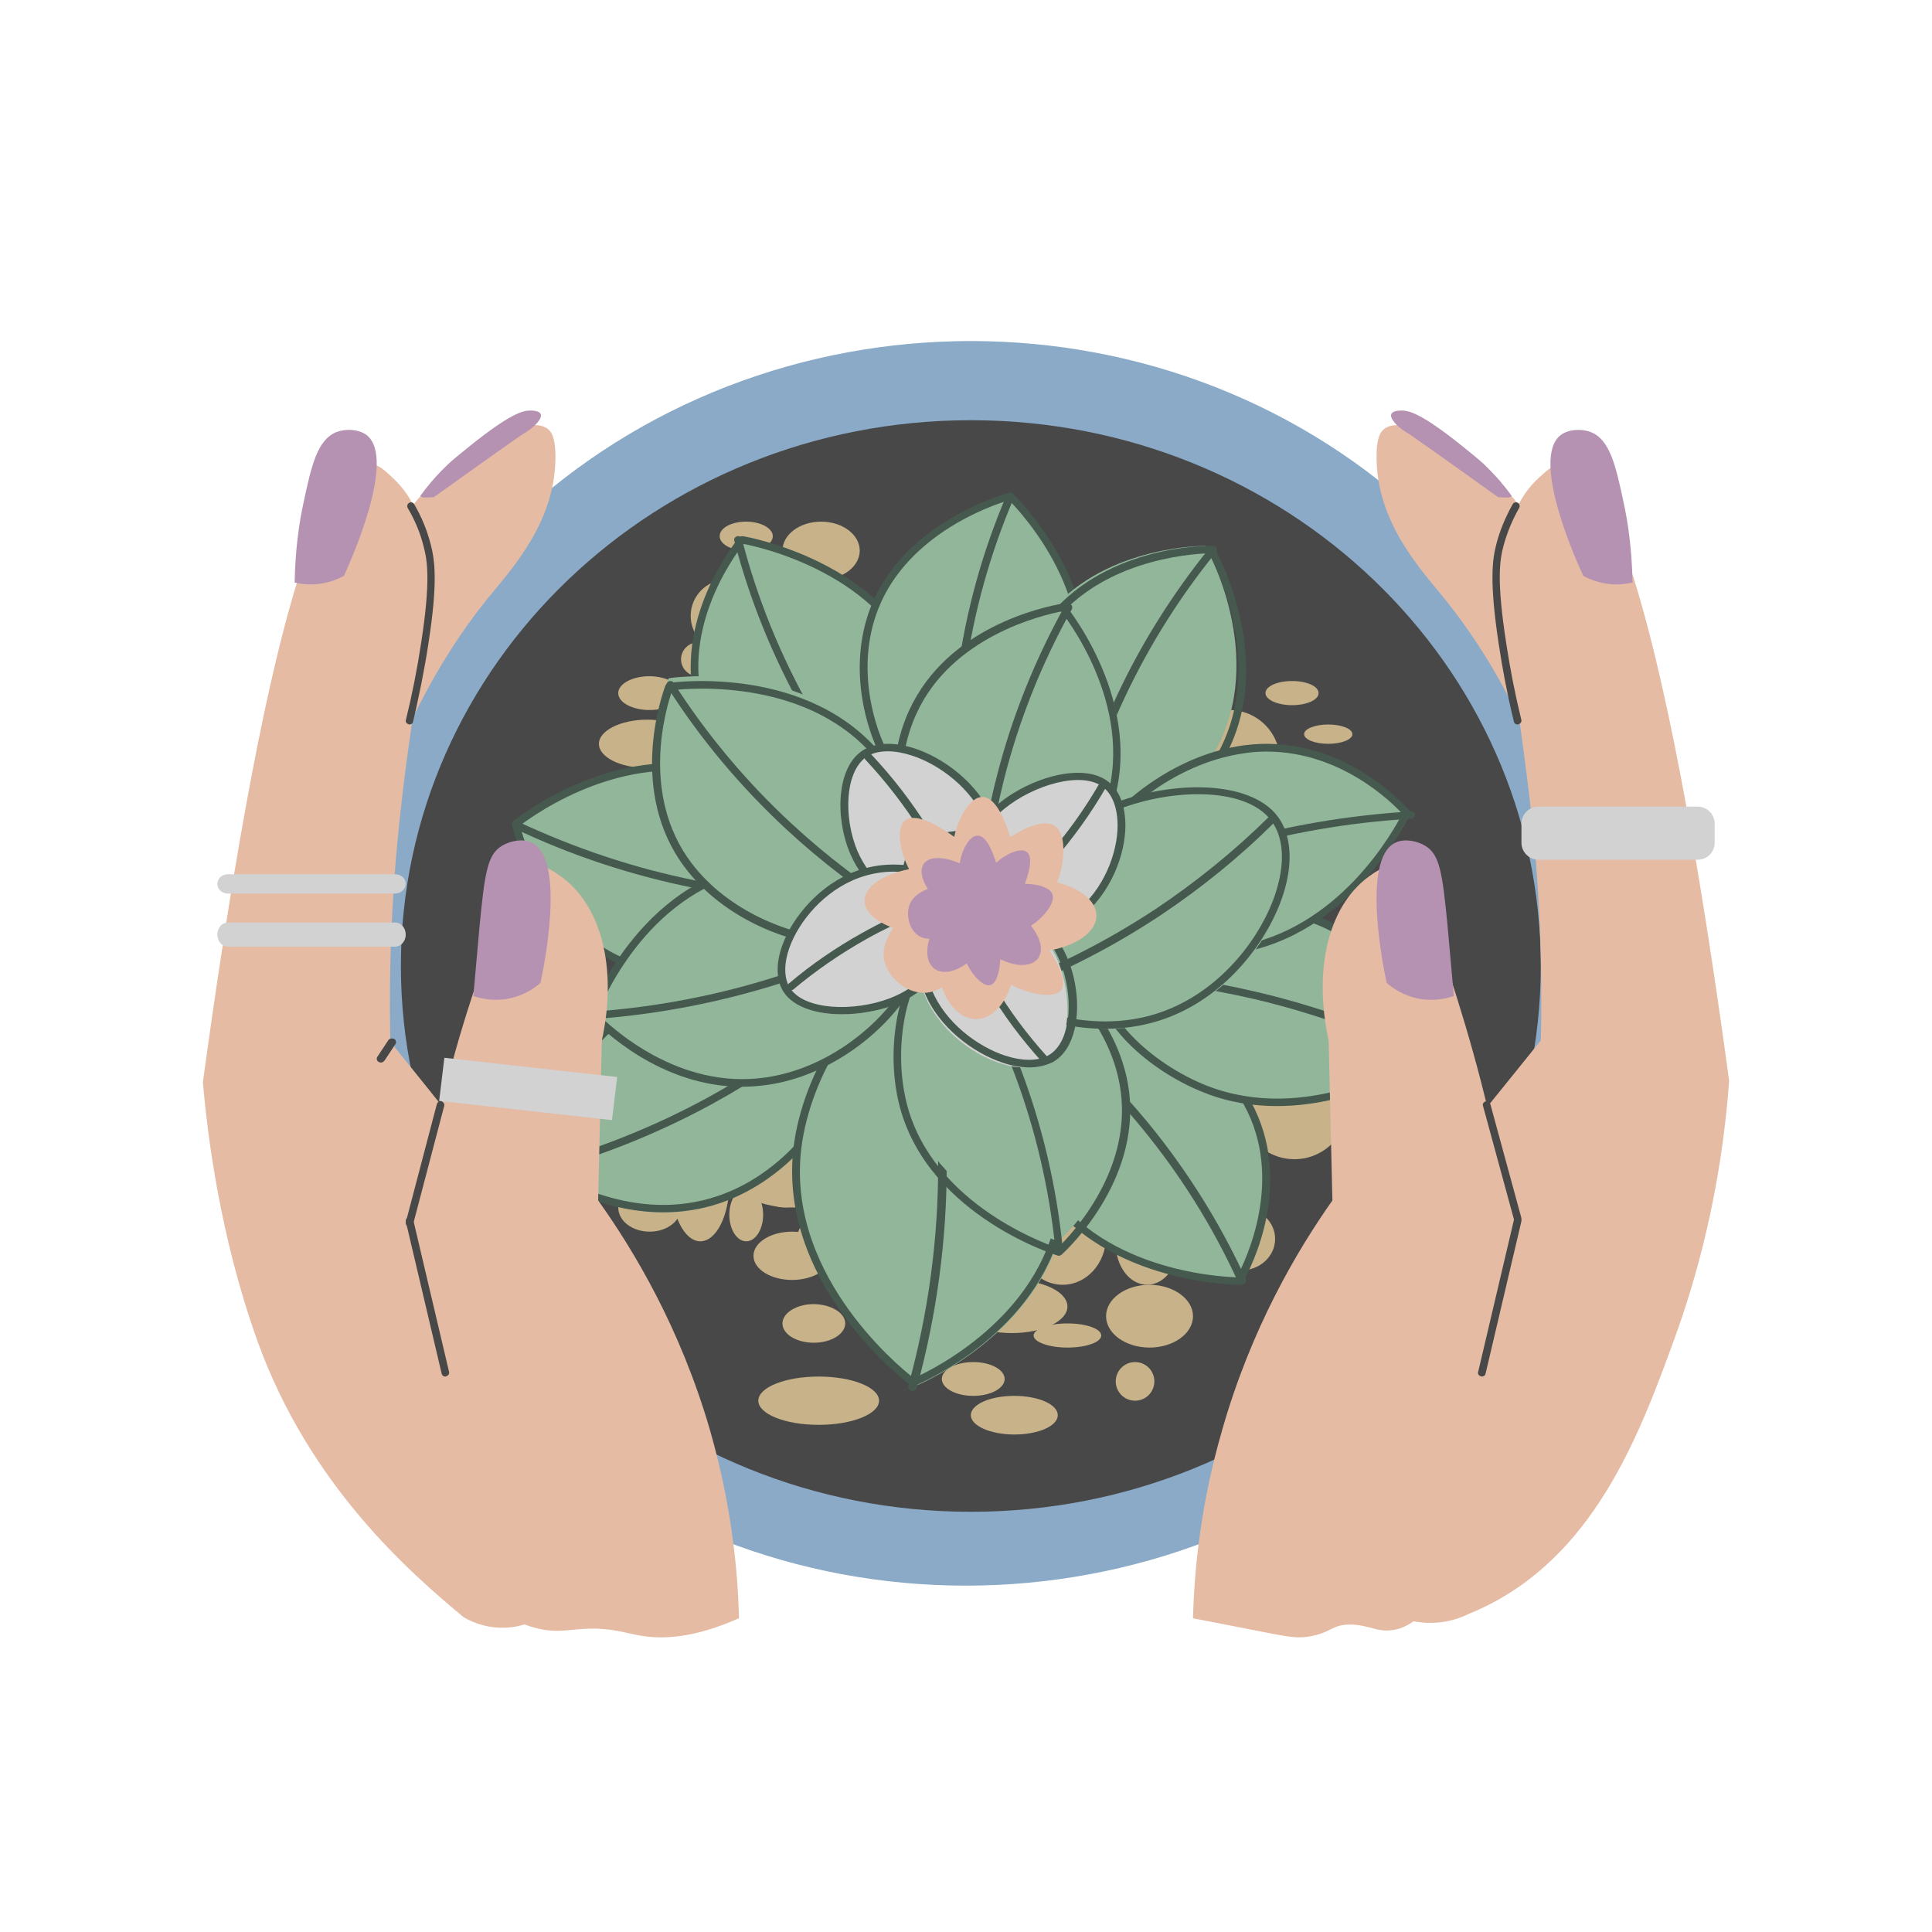 <svg width="400" height="400" viewBox="0 0 400 400" fill="none" xmlns="http://www.w3.org/2000/svg">
<path d="M299.322 286.18C349.377 233.559 345.7 152.071 291.109 104.172C236.519 56.273 151.687 60.1 101.632 112.721C51.577 165.342 55.254 246.83 109.845 294.729C164.435 342.628 249.267 338.801 299.322 286.18Z" fill="#8AAAC7"/>
<path d="M201 313C266.17 313 319 262.408 319 200C319 137.592 266.17 87 201 87C135.83 87 83 137.592 83 200C83 262.408 135.83 313 201 313Z" fill="#484848"/>
<path d="M172 260C172 262.771 168.407 265 164 265C159.593 265 156 262.771 156 260C156 257.229 159.593 255 164 255C168.407 255 172 257.229 172 260Z" fill="#C7B28A"/>
<path d="M151 245C151 251.638 148.31 257 145 257C141.69 257 139 251.638 139 245C139 238.362 141.69 233 145 233C148.31 233 151 238.362 151 245Z" fill="#C7B28A"/>
<path d="M164 250C170.075 250 175 247.761 175 245C175 242.239 170.075 240 164 240C157.925 240 153 242.239 153 245C153 247.761 157.925 250 164 250Z" fill="#C7B28A"/>
<path d="M158 251.5C158 254.548 156.431 257 154.5 257C152.569 257 151 254.548 151 251.5C151 248.452 152.569 246 154.5 246C156.431 246 158 248.452 158 251.5Z" fill="#C7B28A"/>
<path d="M175 274C175 276.176 172.082 278 168.5 278C164.918 278 162 276.235 162 274C162 271.824 164.918 270 168.5 270C172.082 270.059 175 271.824 175 274Z" fill="#C7B28A"/>
<path d="M185 256.5C185 260.118 180.49 263 175 263C169.51 263 165 260.118 165 256.5C165 252.882 169.51 250 175 250C180.49 250 185 252.943 185 256.5Z" fill="#C7B28A"/>
<path d="M195 269C195 272.836 191.222 276 186.5 276C181.845 276 178 272.904 178 269C178 265.163 181.778 262 186.5 262C191.222 262 195 265.163 195 269Z" fill="#C7B28A"/>
<path d="M229 256C229 261.556 224.963 266 220 266C215.037 266 211 261.494 211 256C211 250.506 215.037 246 220 246C224.963 246 229 250.445 229 256Z" fill="#C7B28A"/>
<path d="M145 228.5C145 234.333 140.963 239 136 239C131.037 239 127 234.269 127 228.5C127 222.732 131.037 218.001 136 218.001C140.963 217.936 145 222.667 145 228.5Z" fill="#C7B28A"/>
<path d="M165 225.5C165 231.333 160.963 236 156 236C151.037 236 147 231.269 147 225.5C147 219.732 151.037 215 156 215C160.963 215 165 219.667 165 225.5Z" fill="#C7B28A"/>
<path d="M171 239.5C171 245.333 167.187 250 162.5 250C157.813 250 154 245.269 154 239.5C154 233.732 157.813 229.001 162.5 229.001C167.125 228.936 171 233.667 171 239.5Z" fill="#C7B28A"/>
<path d="M221 270.5C221 273.548 215.874 276 209.5 276C203.126 276 198 273.548 198 270.5C198 267.452 203.126 265 209.5 265C215.874 265 221 267.452 221 270.5Z" fill="#C7B28A"/>
<path d="M208 285.5C208 287.431 205.097 289 201.5 289C197.903 289 195 287.431 195 285.5C195 283.569 197.903 282 201.5 282C205.097 282 208 283.569 208 285.5Z" fill="#C7B28A"/>
<path d="M203 273C207.418 273 211 269.642 211 265.5C211 261.358 207.418 258 203 258C198.582 258 195 261.358 195 265.5C195 269.642 198.582 273 203 273Z" fill="#C7B28A"/>
<path d="M247 272.5C247 276.104 242.944 279 238 279C233.056 279 229 276.104 229 272.5C229 268.896 233.056 266 238 266C242.944 266 247 268.96 247 272.5Z" fill="#C7B28A"/>
<path d="M228 276.5C228 277.902 224.874 279 221 279C217.126 279 214 277.841 214 276.5C214 275.159 217.126 274 221 274C224.874 274 228 275.098 228 276.5Z" fill="#C7B28A"/>
<path d="M237.5 266C241.09 266 244 262.194 244 257.5C244 252.806 241.09 249 237.5 249C233.91 249 231 252.806 231 257.5C231 262.194 233.91 266 237.5 266Z" fill="#C7B28A"/>
<path d="M143.5 183C147.642 183 151 178.075 151 172C151 165.925 147.642 161 143.5 161C139.358 161 136 165.925 136 172C136 178.075 139.358 183 143.5 183Z" fill="#C7B28A"/>
<path d="M123 179C123 184.541 120.8 189 118 189C115.267 189 113 184.541 113 179C113 173.459 115.2 169 118 169C120.8 169 123 173.522 123 179Z" fill="#C7B28A"/>
<path d="M144.197 188.82C146.329 190.94 146.595 194.053 144.863 195.842C143.065 197.631 139.934 197.299 137.803 195.18C135.671 193.06 135.405 189.947 137.137 188.158C138.869 186.369 142.066 186.701 144.197 188.82Z" fill="#C7B28A"/>
<path d="M141 250C141 252.77 138.104 255 134.5 255C130.896 255 128 252.77 128 250C128 247.23 130.896 245 134.5 245C138.04 245 141 247.23 141 250Z" fill="#C7B28A"/>
<path d="M128.5 188C133.194 188 137 182.627 137 176C137 169.373 133.194 164 128.5 164C123.806 164 120 169.373 120 176C120 182.627 123.806 188 128.5 188Z" fill="#C7B28A"/>
<path d="M132 216C134.761 216 137 213.761 137 211C137 208.239 134.761 206 132 206C129.239 206 127 208.239 127 211C127 213.761 129.239 216 132 216Z" fill="#C7B28A"/>
<path d="M268 240C274.075 240 279 235.075 279 229C279 222.925 274.075 218 268 218C261.925 218 257 222.925 257 229C257 235.075 261.925 240 268 240Z" fill="#C7B28A"/>
<path d="M247 243C250.866 243 254 239.866 254 236C254 232.134 250.866 229 247 229C243.134 229 240 232.134 240 236C240 239.866 243.134 243 247 243Z" fill="#C7B28A"/>
<path d="M229 237C233.971 237 238 233.194 238 228.5C238 223.806 233.971 220 229 220C224.029 220 220 223.806 220 228.5C220 233.194 224.029 237 229 237Z" fill="#C7B28A"/>
<path d="M264 256.5C264 260.084 260.86 263 257 263C253.14 263 250 260.084 250 256.5C250 252.916 253.14 250 257 250C260.86 250 264 252.916 264 256.5Z" fill="#C7B28A"/>
<path d="M238 265C240.761 265 243 262.985 243 260.5C243 258.015 240.761 256 238 256C235.239 256 233 258.015 233 260.5C233 262.985 235.239 265 238 265Z" fill="#C7B28A"/>
<path d="M254.5 168C260.299 168 265 163.299 265 157.5C265 151.701 260.299 147 254.5 147C248.701 147 244 151.701 244 157.5C244 163.299 248.701 168 254.5 168Z" fill="#C7B28A"/>
<path d="M242.5 166C245.538 166 248 163.761 248 161C248 158.239 245.538 156 242.5 156C239.462 156 237 158.239 237 161C237 163.761 239.462 166 242.5 166Z" fill="#C7B28A"/>
<path d="M236 147C240.418 147 244 143.418 244 139C244 134.582 240.418 131 236 131C231.582 131 228 134.582 228 139C228 143.418 231.582 147 236 147Z" fill="#C7B28A"/>
<path d="M214 138.001C214 141.86 211.084 145 207.5 145C203.916 145 201 141.86 201 138.001C201 134.141 203.916 131.001 207.5 131.001C211.084 130.936 214 134.076 214 138.001Z" fill="#C7B28A"/>
<path d="M199 133C203.971 133 208 129.194 208 124.5C208 119.806 203.971 116 199 116C194.029 116 190 119.806 190 124.5C190 129.194 194.029 133 199 133Z" fill="#C7B28A"/>
<path d="M182 138C185.866 138 189 134.866 189 131C189 127.134 185.866 124 182 124C178.134 124 175 127.134 175 131C175 134.866 178.134 138 182 138Z" fill="#C7B28A"/>
<path d="M148 136.5C148 138.415 146.415 140 144.5 140C142.585 140 141 138.415 141 136.5C141 134.585 142.585 133 144.5 133C146.415 133 148 134.585 148 136.5Z" fill="#C7B28A"/>
<path d="M158 127.5C158 131.645 154.645 135 150.5 135C146.355 135 143 131.645 143 127.5C143 123.355 146.355 120 150.5 120C154.645 120 158 123.355 158 127.5Z" fill="#C7B28A"/>
<path d="M163 143C163 144.103 159.438 145 155 145C150.562 145 147 144.103 147 143C147 141.897 150.562 141 155 141C159.438 141.069 163 141.966 163 143Z" fill="#C7B28A"/>
<path d="M141 143.5C141 145.438 138.058 147 134.5 147C130.874 147 128 145.438 128 143.5C128 141.562 130.942 140 134.5 140C138.058 140.063 141 141.625 141 143.5Z" fill="#C7B28A"/>
<path d="M178 114C178 117.313 174.423 120 170 120C165.577 120 162 117.313 162 114C162 110.687 165.577 108 170 108C174.423 108 178 110.687 178 114Z" fill="#C7B28A"/>
<path d="M175 129.5C175 134.165 170.284 138 164.5 138C158.716 138 154 134.229 154 129.5C154 124.835 158.716 121 164.5 121C170.284 121 175 124.835 175 129.5Z" fill="#C7B28A"/>
<path d="M218 114.5C218 118.062 212.86 121 206.5 121C200.14 121 195 118.125 195 114.5C195 110.938 200.14 108 206.5 108C212.86 108 218 110.938 218 114.5Z" fill="#C7B28A"/>
<path d="M218.5 145C224.299 145 229 140.523 229 135C229 129.477 224.299 125 218.5 125C212.701 125 208 129.477 208 135C208 140.523 212.701 145 218.5 145Z" fill="#C7B28A"/>
<path d="M278 178C278 182.937 275.733 187 273 187C270.2 187 268 183 268 178C268 173.063 270.267 169 273 169C275.733 169 278 173.063 278 178Z" fill="#C7B28A"/>
<path d="M251 146.5C251 151.194 248.075 155 244.5 155C240.925 155 238 151.194 238 146.5C238 141.806 240.925 138 244.5 138C248.075 138.063 251 141.869 251 146.5Z" fill="#C7B28A"/>
<path d="M164 150C172.284 150 179 146.194 179 141.5C179 136.806 172.284 133 164 133C155.716 133 149 136.806 149 141.5C149 146.194 155.716 150 164 150Z" fill="#C7B28A"/>
<path d="M214 132C214 135.896 209.785 139 204.5 139C199.215 139 195 135.896 195 132C195 128.104 199.215 125 204.5 125C209.785 125 214 128.104 214 132Z" fill="#C7B28A"/>
<path d="M247 135.5C247 139.607 243.222 143 238.5 143C233.845 143 230 139.667 230 135.5C230 131.393 233.778 128 238.5 128C243.222 128 247 131.333 247 135.5Z" fill="#C7B28A"/>
<path d="M265 180C265 184.409 258.72 188 251 188C243.28 188 237 184.409 237 180C237 175.591 243.28 172 251 172C258.72 172 265 175.591 265 180Z" fill="#C7B28A"/>
<path d="M250 210C253.314 210 256 207.09 256 203.5C256 199.91 253.314 197 250 197C246.686 197 244 199.91 244 203.5C244 207.09 246.686 210 250 210Z" fill="#C7B28A"/>
<path d="M236 225C244.284 225 251 220.075 251 214C251 207.925 244.284 203 236 203C227.716 203 221 207.925 221 214C221 220.075 227.716 225 236 225Z" fill="#C7B28A"/>
<path d="M160 111C160 112.688 157.585 114 154.5 114C151.482 114 149 112.688 149 111C149 109.313 151.415 108 154.5 108C157.518 108 160 109.375 160 111Z" fill="#C7B28A"/>
<path d="M182 290C182 292.756 176.43 295 169.5 295C162.57 295 157 292.756 157 290C157 287.244 162.57 285 169.5 285C176.43 285 182 287.244 182 290Z" fill="#C7B28A"/>
<path d="M219 293C219 295.235 214.977 297 210 297C205.023 297 201 295.176 201 293C201 290.765 205.023 289 210 289C214.977 289 219 290.765 219 293Z" fill="#C7B28A"/>
<path d="M239 286C239 288.209 237.209 290 235 290C232.791 290 231 288.209 231 286C231 283.791 232.791 282 235 282C237.209 282 239 283.791 239 286Z" fill="#C7B28A"/>
<path d="M195 238C195 240.756 191.659 243 187.5 243C183.341 243 180 240.756 180 238C180 235.244 183.341 233 187.5 233C191.659 233 195 235.244 195 238Z" fill="#C7B28A"/>
<path d="M166 207C166 208.63 164.696 210 163 210C161.37 210 160 208.696 160 207C160 205.37 161.304 204 163 204C164.63 204 166 205.304 166 207Z" fill="#C7B28A"/>
<path d="M148 206C151.866 206 155 204.657 155 203C155 201.343 151.866 200 148 200C144.134 200 141 201.343 141 203C141 204.657 144.134 206 148 206Z" fill="#C7B28A"/>
<path d="M162.5 174C168.851 174 174 171.09 174 167.5C174 163.91 168.851 161 162.5 161C156.149 161 151 163.91 151 167.5C151 171.09 156.149 174 162.5 174Z" fill="#C7B28A"/>
<path d="M144 154C144 156.722 139.519 159 134 159C128.481 159 124 156.785 124 154C124 151.279 128.481 149 134 149C139.519 149 144 151.215 144 154Z" fill="#C7B28A"/>
<path d="M230.745 189.063C233.2 206.078 217.563 221.609 200.181 222.908C185.577 224.022 170.263 214.926 166.773 201.747C161.992 183.866 180.149 163.634 200.181 164.005C214.138 164.314 228.612 174.585 230.745 189.063Z" fill="#D2D2D2"/>
<path d="M190.497 139.109C194.736 150.631 194.029 167.759 184.973 172.564C174.054 178.356 151.766 165.91 145.665 148.043C139.499 130.052 152.344 113.787 153.757 112C155.427 112.308 182.404 117.299 190.497 139.109Z" fill="#92B69A"/>
<path d="M178.673 175C175.825 175 172.654 174.379 169.353 173.138C160.098 169.661 148.837 160.598 144.695 148.369C138.417 129.995 151.491 113.173 152.979 111.31C153.173 111.062 153.497 111 153.756 111C154.921 111.186 183.139 116.276 191.423 138.81C196.018 151.287 194.724 168.544 185.469 173.448C183.527 174.503 181.197 175 178.673 175ZM153.95 112.614C151.555 115.656 140.488 131.112 146.183 147.811C150.196 159.605 161.004 168.234 169.936 171.648C175.761 173.883 181.003 174.007 184.692 172.082C193.235 167.551 194.271 151.225 189.934 139.306C182.427 118.946 157.833 113.359 153.95 112.614Z" fill="#45594F"/>
<path d="M184.232 172C183.971 172 183.775 171.876 183.58 171.691C176.997 164.077 171.196 155.845 166.308 147.241C160.05 136.1 155.227 124.278 152.034 111.96C151.903 111.527 152.164 111.156 152.62 111.032C153.076 110.908 153.467 111.156 153.598 111.589C156.726 123.721 161.484 135.481 167.676 146.499C172.5 155.04 178.235 163.211 184.818 170.762C185.079 171.072 185.079 171.567 184.688 171.876C184.558 171.938 184.362 172 184.232 172Z" fill="#45594F"/>
<path d="M222.579 145.685C219.049 157.501 208.14 171.049 197.809 169.936C185.424 168.513 174.771 145.933 180.675 127.931C186.579 109.805 206.857 103.68 209.103 103C210.322 104.175 229.253 123.291 222.579 145.685Z" fill="#92B69A"/>
<path d="M199.002 170C198.549 170 198.16 170 197.707 169.939C193.045 169.447 188.448 166.193 184.758 160.789C179.319 152.868 175.693 139.42 179.708 127.261C185.729 108.962 206.577 102.698 208.908 102.023C209.167 101.962 209.491 102.023 209.685 102.207C210.527 103.006 230.468 122.533 223.541 145.376C219.85 157.35 209.102 170 199.002 170ZM208.908 103.558C205.153 104.663 186.765 110.988 181.262 127.63C177.377 139.297 180.938 152.253 186.117 159.868C189.549 164.842 193.693 167.851 197.836 168.342C207.484 169.386 218.296 156.798 221.922 144.823C228.267 124.252 211.627 106.321 208.908 103.558Z" fill="#45594F"/>
<path d="M198.17 169C197.708 169 197.378 168.692 197.378 168.26C196.651 158.457 196.981 148.593 198.303 138.914C200.021 126.46 203.391 114.191 208.413 102.477C208.611 102.045 209.074 101.922 209.47 102.045C209.867 102.23 210.131 102.662 209.933 103.032C204.977 114.622 201.607 126.768 199.889 139.098C198.567 148.716 198.237 158.457 198.963 168.137C199.029 168.63 198.699 169 198.17 169C198.237 169 198.237 169 198.17 169Z" fill="#45594F"/>
<path d="M250.374 157.541C243.675 167.891 229.321 177.994 219.816 174.175C208.396 169.554 204.632 145.097 215.35 129.387C226.132 113.554 247.248 113.062 249.545 113C250.438 114.54 263.069 137.889 250.374 157.541Z" fill="#92B69A"/>
<path d="M225.166 177C223.493 177 221.883 176.751 220.402 176.13C216.089 174.39 212.677 170.041 210.682 163.827C207.785 154.693 208.171 140.65 215.51 129.839C226.325 114.056 246.733 113 250.724 113C251.046 113 251.304 113.186 251.432 113.435C252.012 114.429 265.402 138.724 252.205 159.043C246.089 168.487 234.501 177 225.166 177ZM250.273 114.553C246.346 114.678 226.905 115.983 216.862 130.709C209.78 141.085 209.458 154.569 212.227 163.392C214.029 169.171 217.184 173.21 220.982 174.701C229.93 178.305 243.9 168.922 250.788 158.235C262.827 139.781 252.076 117.909 250.273 114.553Z" fill="#45594F"/>
<path d="M221.808 175C221.223 174.876 220.898 174.504 221.028 174.07C223.174 164.458 226.359 154.97 230.389 145.916C235.589 134.319 242.414 123.343 250.54 113.297C250.8 112.925 251.32 112.925 251.71 113.173C252.035 113.421 252.1 113.917 251.84 114.227C243.779 124.149 237.084 135.001 231.884 146.536C227.854 155.466 224.734 164.83 222.588 174.38C222.523 174.752 222.199 175 221.808 175Z" fill="#45594F"/>
<path d="M152.542 161.256C164.558 165.618 177.8 177.27 175.798 187.114C173.408 198.953 148.989 207.489 130.708 200.448C112.297 193.345 107.452 173.219 107 170.976C108.357 169.855 129.803 153.032 152.542 161.256Z" fill="#92B69A"/>
<path d="M144.648 203C139.779 203 134.782 202.261 130.041 200.413C111.526 193.268 106.529 173.004 106.017 170.725C105.953 170.417 106.081 170.171 106.273 169.986C107.17 169.247 129.08 151.939 152.208 160.254C164.957 164.874 177.834 176.823 175.784 186.678C174.887 191.051 171.171 195.116 165.277 198.196C159.96 201.029 152.464 203 144.648 203ZM107.682 170.91C108.579 174.606 113.769 192.529 130.618 198.996C142.47 203.616 156.18 201.214 164.572 196.902C170.018 194.069 173.477 190.312 174.31 186.431C176.168 177.316 163.932 166.106 151.759 161.733C130.746 154.157 110.758 168.57 107.682 170.91Z" fill="#45594F"/>
<path d="M174.219 187C163.969 186.938 153.718 185.884 143.661 183.838C130.767 181.234 118.26 177.141 106.463 171.499C106.076 171.313 105.882 170.817 106.076 170.445C106.269 170.073 106.785 169.887 107.172 170.073C118.905 175.591 131.283 179.745 143.983 182.288C153.912 184.272 164.033 185.326 174.219 185.388C174.671 185.388 174.993 185.76 174.993 186.194C175.057 186.628 174.671 187 174.219 187Z" fill="#45594F"/>
<path d="M138.274 205.844C150.174 201.423 168.056 201.61 173.331 210.327C179.635 220.726 167.349 242.707 148.823 249.121C130.233 255.535 112.865 243.579 111 242.271C111.257 240.59 115.696 214.25 138.274 205.844Z" fill="#92B69A"/>
<path d="M137.319 251C123.797 251 112.863 243.912 110.34 242.187C110.081 242.002 109.952 241.755 110.016 241.447C110.211 240.338 114.61 213.405 137.966 204.839C150.841 200.155 168.891 200.956 174.196 209.584C176.59 213.405 176.59 218.891 174.261 224.93C170.897 233.867 161.775 244.775 149.094 249.089C145.083 250.445 141.136 251 137.319 251ZM111.699 241.201C115.645 243.851 131.496 253.465 148.641 247.61C160.804 243.481 169.538 232.942 172.838 224.376C174.973 218.767 174.973 213.775 172.903 210.324C167.986 202.312 150.905 201.757 138.613 206.256C117.392 214.022 112.346 237.503 111.699 241.201Z" fill="#45594F"/>
<path d="M110.81 243C110.422 243 110.098 242.752 110.033 242.442C109.904 242.007 110.163 241.573 110.616 241.511C123.245 238.161 135.42 233.321 146.753 227.117C155.561 222.277 163.915 216.57 171.621 210.179C171.945 209.931 172.463 209.931 172.787 210.241C173.111 210.551 173.046 211.048 172.722 211.358C164.951 217.81 156.532 223.58 147.595 228.482C136.132 234.748 123.827 239.65 111.069 243C110.94 243 110.875 243 110.81 243Z" fill="#45594F"/>
<path d="M165.503 236.601C167.834 221.537 179.036 203.188 191.988 203.002C207.529 202.754 224.559 228.852 220.35 251.913C216.141 275.098 192.182 285.822 189.462 287C187.778 285.636 161.035 265.117 165.503 236.601Z" fill="#92B69A"/>
<path d="M189.055 287C188.862 287 188.734 286.938 188.542 286.815C187.387 285.952 160.008 265.118 164.497 236.086C166.997 220.122 178.667 202.185 191.491 202C197.326 202 203.289 205.267 208.547 211.184C216.434 220.06 223.166 235.963 220.345 251.496C216.241 274.241 193.799 285.027 189.311 286.938C189.311 287 189.183 287 189.055 287ZM166.1 236.333C161.932 263.022 185.72 282.624 189.183 285.336C193.351 283.487 214.959 272.761 218.87 251.249C221.563 236.21 215.087 220.8 207.393 212.17C202.327 206.5 196.685 203.479 191.555 203.541C179.565 203.726 168.536 220.985 166.1 236.333Z" fill="#45594F"/>
<path d="M188.851 288C188.17 287.876 187.898 287.441 188.034 287.007C192.186 271.925 194.297 256.409 194.229 240.956C194.16 228.915 192.799 216.813 190.144 204.959C190.076 204.524 190.348 204.152 190.825 204.028C191.301 203.903 191.71 204.214 191.846 204.648C194.501 216.564 195.93 228.791 195.998 240.956C196.066 256.534 193.956 272.174 189.804 287.379C189.6 287.814 189.259 288 188.851 288Z" fill="#45594F"/>
<path d="M215.592 244.364C209.38 233.771 207.139 216.871 215.207 210.686C224.94 203.277 249.017 211.849 258.109 228.382C267.266 245.038 257.533 263.041 256.444 265C254.652 265 227.245 264.449 215.592 244.364Z" fill="#92B69A"/>
<path d="M256.563 266C255.338 266 226.831 265.568 214.706 244.758C207.998 233.273 206.321 216.106 214.512 209.869C218.124 207.091 223.8 206.288 230.378 207.646C240.117 209.622 252.694 216.662 258.95 228.024C268.108 244.696 259.143 262.295 257.208 265.691C257.144 265.815 256.821 266 256.563 266ZM224.444 208.511C220.768 208.511 217.737 209.375 215.479 211.043C207.869 216.847 209.675 233.026 216.06 244.017C227.024 262.851 252.049 264.333 256.047 264.456C257.853 261.122 266.044 244.141 257.531 228.703C251.533 217.773 239.408 211.043 230.056 209.128C228.121 208.696 226.186 208.511 224.444 208.511Z" fill="#45594F"/>
<path d="M257.078 266C256.753 266 256.493 265.815 256.363 265.507C251.163 254.042 244.402 243.255 236.341 233.454C230.1 225.811 222.95 218.723 215.279 212.374C214.954 212.066 214.889 211.634 215.214 211.264C215.539 210.956 215.994 210.894 216.384 211.203C224.185 217.613 231.335 224.763 237.706 232.468C245.832 242.392 252.658 253.302 257.923 264.829C258.119 265.199 257.924 265.692 257.533 265.815C257.273 266 257.143 266 257.078 266Z" fill="#45594F"/>
<path d="M250.152 225.352C238.432 220.929 225.811 209.812 228.322 201.029C231.349 190.403 256.076 183.831 273.913 191.018C291.879 198.265 295.614 216.63 296 218.657C294.583 219.517 272.368 233.766 250.152 225.352Z" fill="#92B69A"/>
<path d="M264.377 229C259.524 229 254.48 228.255 249.436 226.268C236.921 221.424 224.789 209.749 227.343 200.745C228.365 197.019 231.877 193.604 237.24 191.058C245.924 186.959 260.993 184.91 273.636 190.064C291.323 197.33 295.345 215.09 295.984 218.567C296.048 218.878 295.92 219.188 295.664 219.313C294.898 219.871 281.106 229 264.377 229ZM250.011 224.839C270.443 232.726 291.003 220.492 294.26 218.381C293.494 214.841 289.215 198.261 272.933 191.554C260.802 186.524 246.243 188.512 237.879 192.486C232.962 194.846 229.706 197.888 228.812 201.18C226.641 209.19 238.198 220.244 250.011 224.839Z" fill="#45594F"/>
<path d="M296.303 220C296.174 220 296.045 220 295.917 219.937C284.517 214.256 272.344 209.837 259.786 206.87C249.996 204.598 239.949 203.146 229.773 202.578C229.322 202.578 229 202.199 229 201.757C229 201.316 229.386 201 229.837 201C240.078 201.568 250.254 203.02 260.108 205.356C272.795 208.322 285.097 212.741 296.561 218.548C296.947 218.738 297.14 219.243 296.883 219.621C296.883 219.874 296.561 220 296.303 220Z" fill="#45594F"/>
<path d="M256.172 196.491C243.671 198.397 226.917 194.954 224.339 186.102C221.311 175.528 239.031 157.761 258.234 155.302C277.566 152.782 290.582 166.798 292 168.335C291.356 169.811 279.821 192.925 256.172 196.491Z" fill="#92B69A"/>
<path d="M248.791 198C237.222 198 225.462 193.96 223.353 186.438C222.33 182.709 223.545 178.047 226.804 173.199C232.109 165.366 244.061 156.105 257.611 154.302C277.041 151.754 290.336 166.112 291.806 167.791C291.997 168.039 292.061 168.35 291.933 168.599C291.422 169.656 279.79 193.773 255.758 197.441C253.585 197.876 251.22 198 248.791 198ZM262.277 155.608C260.871 155.608 259.401 155.67 257.867 155.918C244.764 157.659 233.324 166.548 228.147 174.131C225.143 178.606 223.992 182.833 224.887 186.128C227.124 194.146 242.975 197.938 255.566 196.011C277.297 192.654 288.546 171.893 290.336 168.474C288.035 165.988 277.489 155.608 262.277 155.608Z" fill="#45594F"/>
<path d="M225.8 187C225.541 187 225.218 186.879 225.089 186.576C224.895 186.213 225.024 185.729 225.412 185.548C234.523 181.131 244.086 177.439 253.778 174.596C266.249 170.965 279.172 168.787 292.16 168C292.548 168 293 168.303 293 168.726C293 169.15 292.677 169.513 292.225 169.513C279.431 170.239 266.637 172.478 254.231 176.048C244.603 178.831 235.169 182.462 226.123 186.879C225.994 186.939 225.929 187 225.8 187Z" fill="#45594F"/>
<path d="M156.939 179.586C169.514 177.488 186.965 181.005 190.365 190.445C194.471 201.737 178.047 220.803 158.672 223.641C139.168 226.479 124.604 211.609 123 209.943C123.642 208.339 133.201 183.596 156.939 179.586Z" fill="#92B69A"/>
<path d="M153.637 225C136.798 225 124.669 213.156 122.218 210.538C122.024 210.351 121.96 210.039 122.024 209.728C122.411 208.605 132.218 182.736 156.798 178.622C170.346 176.315 187.83 180.492 191.314 190.091C192.862 194.33 191.765 199.754 188.281 205.364C183.185 213.592 172.024 222.756 158.798 224.626C156.991 224.875 155.25 225 153.637 225ZM123.702 209.852C126.411 212.595 140.411 225.748 158.54 223.068C171.249 221.26 181.959 212.408 186.862 204.491C190.088 199.317 191.12 194.393 189.765 190.59C186.539 181.738 169.959 177.998 157.056 180.18C134.798 183.858 125.121 206.237 123.702 209.852Z" fill="#45594F"/>
<path d="M122.782 211C122.33 211 122.007 210.691 122.007 210.258C121.942 209.826 122.33 209.455 122.782 209.455C135.833 208.528 148.691 206.056 161.031 202.101C170.658 199.011 179.961 194.995 188.813 190.113C189.2 189.865 189.717 190.051 189.911 190.422C190.105 190.792 189.976 191.287 189.588 191.472C180.672 196.354 171.239 200.433 161.548 203.584C149.078 207.539 136.027 210.073 122.782 211C122.847 211 122.847 211 122.782 211Z" fill="#45594F"/>
<path d="M186.806 225.104C184.306 213.074 187.575 196.232 197.253 192.715C208.917 188.458 229.106 203.82 232.503 222.39C235.9 241.083 220.838 255.458 219.172 257C217.441 256.445 191.485 247.869 186.806 225.104Z" fill="#92B69A"/>
<path d="M219.155 260C217.735 259.627 190.684 250.802 185.843 227.247C183.131 214.258 187.005 197.354 196.882 193.749C201.208 192.195 206.889 193.065 212.764 196.297C221.415 201.02 231.163 211.524 233.487 224.202C236.973 243.282 221.608 258.136 219.801 259.751C219.542 259.938 219.349 260 219.155 260ZM201.401 194.557C199.981 194.557 198.625 194.806 197.399 195.241C188.296 198.534 184.81 214.631 187.392 226.999C191.782 248.316 215.217 257.079 218.961 258.384C221.737 255.712 234.972 241.915 231.809 224.513C229.614 212.269 220.188 202.263 211.924 197.664C208.18 195.613 204.565 194.557 201.401 194.557Z" fill="#45594F"/>
<path d="M219.234 259C218.855 259 218.476 258.694 218.476 258.326C217.213 246.005 214.372 233.807 210.014 222.221C206.604 213.21 202.247 204.445 197.131 196.17C196.879 195.802 197.005 195.311 197.384 195.128C197.763 194.882 198.268 195.005 198.458 195.373C203.699 203.709 208.056 212.536 211.467 221.67C215.887 233.439 218.729 245.698 219.992 258.142C220.055 258.571 219.739 258.939 219.297 259H219.234Z" fill="#45594F"/>
<path d="M229.236 168.216C240.805 162.906 258.708 161.733 264.719 169.883C271.893 179.7 261.422 202.361 243.455 210.141C225.359 217.921 207.004 207.486 205 206.313C205.065 204.584 207.327 178.28 229.236 168.216Z" fill="#92B69A"/>
<path d="M228.803 213C216.21 213 205.854 207.125 204.384 206.269C204.128 206.146 204 205.84 204 205.595C204.064 204.433 206.173 177.446 228.484 167.226C240.757 161.596 258.593 160.984 264.602 169.123C267.223 172.734 267.734 178.119 265.944 184.3C263.323 193.356 255.333 204.922 243.187 210.124C238.328 212.205 233.406 213 228.803 213ZM205.662 205.167C209.05 207.064 225.991 215.876 242.547 208.716C254.182 203.698 261.917 192.622 264.41 183.871C266.072 178.119 265.625 173.223 263.259 169.98C257.762 162.453 240.885 163.187 229.187 168.572C209.05 177.752 205.982 201.434 205.662 205.167Z" fill="#45594F"/>
<path d="M204.814 206.937C204.491 206.937 204.168 206.75 204.039 206.437C203.91 206 204.104 205.562 204.556 205.437C216.822 201.123 228.508 195.308 239.289 188.18C247.618 182.615 255.494 176.237 262.596 169.234C262.919 168.922 263.435 168.922 263.758 169.234C264.081 169.547 264.081 170.047 263.758 170.36C256.592 177.488 248.651 183.928 240.193 189.555C229.347 196.746 217.532 202.623 205.137 207C205.008 206.937 204.879 206.937 204.814 206.937Z" fill="#45594F"/>
<path d="M181.935 155.315C188.907 164.122 195.175 180.497 187.436 188.994C179.952 197.182 163.897 192.964 162.234 192.53C150.401 189.242 144.324 180.373 142.341 177.334C131.723 161.393 137.416 143.344 138.439 140.429C140.166 140.118 167.287 136.769 181.935 155.315Z" fill="#92B69A"/>
<path d="M175.069 196C174.427 196 173.784 196 173.077 195.938C163.176 195.378 149.676 190.092 141.832 179.645C130.003 164.036 136.946 144.136 137.782 141.897C137.911 141.648 138.104 141.462 138.425 141.399C139.582 141.213 167.741 137.544 182.913 156.698C191.27 167.207 195.513 184.06 188.377 191.46C185.613 194.383 180.92 196 175.069 196ZM139.197 142.892C137.911 146.499 132.446 164.533 143.182 178.712C150.768 188.724 163.755 193.761 173.205 194.321C179.377 194.694 184.456 193.264 187.284 190.341C193.906 183.5 189.663 167.58 181.691 157.568C167.998 140.342 143.054 142.457 139.197 142.892Z" fill="#45594F"/>
<path d="M187.163 190C187.035 190 186.843 189.938 186.715 189.876C178.138 184.598 170.073 178.45 162.712 171.619C153.303 162.863 144.982 152.99 138.133 142.185C137.877 141.812 138.005 141.316 138.389 141.129C138.773 140.881 139.285 141.005 139.477 141.378C146.326 152.058 154.519 161.87 163.864 170.501C171.097 177.208 179.098 183.293 187.611 188.572C187.995 188.82 188.123 189.255 187.867 189.627C187.675 189.876 187.419 190 187.163 190Z" fill="#45594F"/>
<path d="M229.186 169.519C224.26 180.736 211.684 192.994 201.507 190.727C189.256 188.03 181.218 164.615 189.191 147.514C197.229 130.291 218.296 126.429 220.63 126C221.732 127.348 238.521 148.25 229.186 169.519Z" fill="#92B69A"/>
<path d="M203.576 192C202.68 192 201.848 191.938 200.953 191.753C196.473 190.765 192.314 186.998 189.307 181.194C184.892 172.672 182.844 158.84 188.219 147.107C196.089 129.878 215.926 125.679 219.829 125C220.149 125 220.405 125.062 220.597 125.309C221.365 126.235 238.641 147.848 229.171 169.893C224.436 181.008 213.238 192 203.576 192ZM219.701 126.606C215.862 127.347 197.049 131.731 189.755 147.724C184.572 159.025 186.555 172.301 190.779 180.453C193.53 185.825 197.305 189.283 201.336 190.147C210.679 192.247 222.772 180.823 227.763 169.214C236.338 149.33 222.068 129.631 219.701 126.606Z" fill="#45594F"/>
<path d="M202.785 191C202.331 191 201.942 190.627 202.007 190.192C202.461 180.305 203.887 170.417 206.351 160.841C209.463 148.529 214.26 136.59 220.484 125.397C220.679 125.024 221.197 124.899 221.586 125.086C221.975 125.272 222.105 125.77 221.911 126.143C215.687 137.274 211.019 149.026 207.907 161.214C205.508 170.728 204.082 180.491 203.628 190.254C203.563 190.689 203.174 191 202.785 191Z" fill="#45594F"/>
<path d="M177.002 177.077C174.035 170.014 173.971 159.296 179.517 156.074C186.158 152.171 200.41 159.358 204.666 170.324C208.986 181.352 201.506 191.885 200.667 193C199.571 192.876 182.612 190.46 177.002 177.077Z" fill="#D2D2D2"/>
<path d="M200.779 193C199.93 192.878 181.99 190.617 176.053 176.809C172.791 169.233 173.182 158.48 178.923 155.181C181.468 153.714 185.186 153.592 189.297 154.936C195.233 156.83 202.605 162.146 205.606 169.6C210.108 180.78 202.344 191.473 201.431 192.694C201.3 192.878 201.039 193 200.779 193ZM183.816 155.547C182.251 155.547 180.881 155.853 179.772 156.464C174.879 159.274 174.552 169.233 177.553 176.259C182.707 188.173 197.451 190.984 200.387 191.411C201.953 189.212 207.955 179.803 204.04 170.149C201.235 163.184 194.32 158.174 188.709 156.403C187.013 155.853 185.317 155.547 183.816 155.547Z" fill="#45594F"/>
<path d="M201.114 194C200.786 194 200.458 193.75 200.327 193.438C198.032 185.941 194.754 178.695 190.558 172.01C187.28 166.825 183.477 161.89 179.216 157.33C178.888 157.017 178.953 156.518 179.281 156.205C179.609 155.893 180.133 155.956 180.461 156.268C184.788 160.891 188.657 165.888 192 171.198C196.262 178.008 199.606 185.317 201.966 193C202.097 193.438 201.835 193.875 201.441 194C201.245 194 201.179 194 201.114 194Z" fill="#45594F"/>
<path d="M184.609 208.089C177.367 210.957 166.376 210.957 163.072 205.595C159.133 199.174 166.503 185.396 177.748 181.282C189.12 177.105 199.856 184.399 201 185.272C200.873 186.332 198.395 202.727 184.609 208.089Z" fill="#D2D2D2"/>
<path d="M174.31 210C169.057 210 164.253 208.523 162.203 205.324C160.666 202.924 160.602 199.417 162.011 195.603C164.061 190.003 169.634 183.051 177.449 180.282C189.236 176.098 200.382 183.42 201.663 184.281C201.92 184.466 202.048 184.712 201.984 185.02C201.856 185.758 199.357 202.617 184.944 208.154C181.613 209.323 177.834 210 174.31 210ZM185.008 180.467C182.766 180.467 180.396 180.836 177.962 181.697C170.595 184.343 165.406 190.803 163.484 196.095C162.267 199.479 162.267 202.494 163.548 204.524C166.495 209.2 176.873 209.508 184.239 206.677C196.731 201.878 199.742 187.973 200.254 185.204C198.524 184.035 192.375 180.467 185.008 180.467Z" fill="#45594F"/>
<path d="M163.788 205C163.596 205 163.339 204.94 163.211 204.758C162.89 204.456 162.954 203.973 163.275 203.671C167.959 199.682 173.157 196.117 178.611 193.095C185.605 189.168 193.176 186.146 201.005 184.031C201.454 183.91 201.903 184.152 201.967 184.575C202.095 184.998 201.839 185.361 201.389 185.481C193.69 187.596 186.246 190.557 179.381 194.425C173.991 197.446 168.922 200.951 164.302 204.819C164.173 204.94 163.981 205 163.788 205Z" fill="#45594F"/>
<path d="M219.038 199.007C222.012 206.052 221.948 216.744 216.451 219.958C209.791 223.789 195.5 216.62 191.296 205.619C187.028 194.557 194.594 184.174 195.435 183C196.47 183.124 213.476 185.596 219.038 199.007Z" fill="#D2D2D2"/>
<path d="M213.079 221C211.383 221 209.556 220.695 207.599 220.024C201.661 218.072 194.288 212.764 191.352 205.321C186.915 194.095 194.745 183.48 195.658 182.321C195.854 182.077 196.115 181.955 196.441 182.016C197.224 182.138 215.102 184.517 220.975 198.305C224.237 205.931 223.78 216.668 217.973 219.902C216.538 220.573 214.906 221 213.079 221ZM196.637 183.541C195.071 185.737 189.003 195.071 192.852 204.772C195.658 211.788 202.509 216.729 208.121 218.56C211.709 219.719 214.906 219.719 217.06 218.499C222.019 215.692 222.345 205.809 219.343 198.793C214.319 186.896 199.573 184.029 196.637 183.541Z" fill="#45594F"/>
<path d="M216.221 220C216.03 220 215.776 219.938 215.65 219.75C211.463 215.129 207.72 210.133 204.548 204.763C200.488 197.956 197.253 190.587 195.033 182.969C194.906 182.532 195.16 182.095 195.604 182.032C196.048 181.907 196.492 182.157 196.555 182.594C198.712 190.088 201.884 197.332 205.88 204.014C208.989 209.259 212.668 214.192 216.791 218.751C217.109 219.063 217.045 219.563 216.728 219.875C216.601 219.938 216.411 220 216.221 220Z" fill="#45594F"/>
<path d="M207.517 167.237C213.453 162.224 223.856 158.757 228.771 162.719C234.706 167.485 232.281 182.712 222.963 190.202C213.58 197.692 200.943 194.287 199.539 193.854C199.348 192.864 196.22 176.708 207.517 167.237Z" fill="#D2D2D2"/>
<path d="M207.925 195C203.337 195 199.847 194.084 199.136 193.84C198.878 193.778 198.619 193.534 198.554 193.29C198.425 192.557 195 176.005 206.891 166.294C213.418 160.919 224.34 157.804 229.446 161.835C231.772 163.606 233 166.843 233 170.935C233 176.86 230.027 185.044 223.565 190.114C218.524 194.023 212.708 195 207.925 195ZM200.041 192.557C202.755 193.229 214 195.55 222.531 188.953C228.605 184.189 231.384 176.493 231.384 170.935C231.384 167.332 230.35 164.522 228.412 162.995C224.017 159.514 214 162.507 207.925 167.454C197.65 175.822 199.588 189.808 200.041 192.557Z" fill="#45594F"/>
<path d="M199.79 194C199.535 194 199.28 193.877 199.153 193.692C198.898 193.322 198.962 192.891 199.344 192.645C205.844 188.208 211.77 182.971 216.932 177.118C220.947 172.559 224.515 167.568 227.51 162.393C227.701 162.023 228.211 161.9 228.594 162.085C228.976 162.27 229.103 162.763 228.912 163.132C225.853 168.431 222.221 173.483 218.143 178.166C212.917 184.142 206.864 189.441 200.236 193.938C200.109 193.938 199.981 194 199.79 194Z" fill="#45594F"/>
<path d="M214.916 186.138C215.928 194.93 207.643 201.829 200.117 202.867C194.868 203.539 188.101 201.646 186.33 197.616C185.255 195.052 187.089 193.77 187.785 186.199C188.291 180.644 187.405 179.789 188.607 177.774C190.884 173.989 196.828 172.523 201.319 173.134C207.833 173.928 214.094 179.178 214.916 186.138Z" fill="#92B69A"/>
<path d="M197.841 204C192.714 204 187.074 201.954 185.407 198.048C184.702 196.374 185.023 195.196 185.536 193.274C185.92 191.724 186.497 189.554 186.817 186.082C187.01 183.788 187.01 182.238 187.01 181.184C187.01 179.572 186.946 178.58 187.779 177.278C190.278 173.061 196.559 171.511 201.495 172.131C208.929 173.061 215.082 179.076 215.915 186.082C216.941 195.196 208.481 202.822 200.277 203.938C199.444 203.938 198.675 204 197.841 204ZM199.315 173.495C195.406 173.495 190.919 174.922 189.125 177.96C188.548 178.952 188.548 179.572 188.612 181.122C188.612 182.238 188.676 183.788 188.42 186.206C188.099 189.864 187.523 192.034 187.074 193.708C186.625 195.506 186.369 196.312 186.882 197.49C188.484 201.21 194.957 203.07 199.956 202.388C207.455 201.396 215.146 194.514 214.249 186.268C213.544 179.944 207.904 174.549 201.238 173.681C200.597 173.495 199.956 173.495 199.315 173.495Z" fill="#45594F"/>
<path d="M210.288 185C209.975 185 209.724 184.878 209.599 184.572C207.096 179.805 203.215 176.872 200.398 177.605C199.71 177.788 199.021 178.216 198.395 178.888C198.082 179.194 197.644 179.255 197.268 178.95C196.955 178.644 196.893 178.216 197.206 177.85C198.019 176.933 198.958 176.383 199.96 176.138C203.528 175.283 208.034 178.461 210.914 183.9C211.102 184.267 210.976 184.756 210.601 184.939C210.538 184.939 210.413 185 210.288 185Z" fill="#45594F"/>
<path d="M198.294 199C197.409 199 196.524 198.883 195.575 198.533C191.022 196.958 190.01 192.059 190.01 191.825C189.946 191.417 190.199 191.067 190.642 191.009C191.085 190.951 191.464 191.184 191.527 191.592C191.527 191.65 192.35 195.85 196.144 197.192C199.116 198.242 202.089 196.667 203.354 196.025C204.619 195.384 205.694 194.509 206.579 193.459C206.832 193.167 207.338 193.109 207.717 193.342C208.034 193.575 208.097 194.042 207.844 194.392C206.832 195.617 205.567 196.55 204.176 197.308C203.037 197.833 200.887 199 198.294 199Z" fill="#45594F"/>
<path d="M194.931 191C194.723 191 194.584 190.936 194.376 190.809C191.671 188.898 190.423 185.777 191.255 183.039C191.949 180.873 193.752 179.599 194.723 179.09C195.139 178.899 195.694 179.026 195.902 179.345C196.11 179.727 195.972 180.236 195.625 180.427C194.862 180.873 193.475 181.765 192.92 183.421C192.226 185.523 193.266 187.943 195.417 189.471C195.764 189.726 195.833 190.236 195.555 190.618C195.486 190.873 195.209 191 194.931 191Z" fill="#45594F"/>
<path d="M206.033 192C205.349 191.75 205.162 191.313 205.286 190.938C205.411 190.688 205.535 190.313 205.66 189.875C206.095 188.625 206.53 187.25 206.406 186.313C206.157 184.626 203.297 183.563 202.364 183.188C199.877 182.251 197.515 182.501 195.96 182.876C195.525 183.001 195.152 182.688 195.028 182.313C194.903 181.876 195.214 181.501 195.587 181.376C197.39 180.938 200.064 180.689 202.924 181.751C204.167 182.251 207.525 183.501 207.96 186.063C208.146 187.375 207.649 188.938 207.152 190.313C206.965 190.813 206.841 191.25 206.716 191.5C206.654 191.813 206.343 192 206.033 192Z" fill="#45594F"/>
<path d="M198.068 193C197.62 193 197.301 192.705 197.301 192.291C197.301 191.878 197.62 191.524 198.068 191.524C198.835 191.524 200.241 191.288 201.327 190.225C201.711 189.811 202.797 188.453 202.35 187.508C202.286 187.39 202.158 187.036 200.944 186.564C198.835 185.678 196.406 185.442 195.703 185.619C195.894 186.032 196.725 186.8 197.748 187.036C198.259 187.154 198.707 187.154 199.026 187.095C199.474 187.036 199.857 187.331 199.921 187.685C199.985 188.099 199.665 188.453 199.282 188.512C198.835 188.571 198.131 188.63 197.301 188.394C195.83 188.04 194.68 186.977 194.233 186.15C193.913 185.56 193.977 185.146 194.105 184.91C194.233 184.674 194.424 184.379 194.936 184.202C196.406 183.67 199.474 184.261 201.519 185.146C202.733 185.678 203.373 186.15 203.756 186.859C204.715 188.867 202.542 191.051 202.478 191.169C201.391 192.35 199.857 192.941 198.068 193Z" fill="#45594F"/>
<path d="M313 253.555C312.871 256.278 312.676 259.372 312.353 262.837C311.447 272.366 309.7 284.309 306.206 297.675C302.194 312.773 298.829 325.954 293.459 335.05C292.488 335.854 290.935 336.968 288.865 337.401C285.306 338.144 283.559 336.411 279.676 336.349C275.729 336.288 275.665 338.082 271.006 338.825C268.418 339.258 266.865 338.948 258.129 337.216C255.865 336.783 250.559 335.731 247 335.05C247.259 324.531 248.682 311.103 253.018 296.128C259.035 275.027 268.482 259 275.859 248.543C275.6 237.528 275.341 226.514 275.082 215.437C271.847 200.524 275.018 186.973 284.206 180.908C284.724 180.537 285.306 180.228 285.953 179.856C287.441 179.114 289.188 178.433 291.388 178C295.012 186.973 298.571 196.626 301.741 206.898C304.006 214.138 306.141 221.687 308.018 229.546L308.082 229.917C308.212 230.412 308.341 230.907 308.471 231.402C310.282 239.013 311.771 246.439 313 253.555Z" fill="#E5BBA4"/>
<path d="M358 223.765C356.327 246.804 351.116 264.977 346.676 277.175C339.278 297.565 329.884 322.33 306.336 333.172C305.371 333.603 304.535 333.972 304.02 334.157C302.862 334.773 301.318 335.328 299.452 335.697C294.176 336.683 289.866 335.02 288 334.157C289.158 319.373 290.252 304.588 291.41 289.803C292.568 275.018 293.726 260.234 294.82 245.449C299.195 240.028 303.57 234.607 307.945 229.124C311.612 224.566 315.344 220.007 319.011 215.387C319.397 199.247 318.625 186.125 317.917 177.439C317.017 167.09 315.794 157.85 314.636 149.533C311.741 129.389 309.425 115.097 313.928 105.302C313.993 105.118 314.121 104.933 314.25 104.748C315.344 102.53 316.759 100.621 318.625 98.896C319.59 98.033 320.298 97.356 321.07 96.863C321.842 96.308 322.678 96.062 323.579 96C328.79 95.939 333.744 105.241 338.377 120.149C346.162 145.221 352.853 185.879 358 223.765Z" fill="#E5BBA4"/>
<path d="M298.411 123.141C304.888 131.018 312.791 142.832 319.462 160C320.498 156.985 321.859 152.616 322.701 147.201C323.867 140.002 326.134 125.295 319.138 111.758C310.977 95.944 292.063 85.114 286.752 88.683C285.91 89.236 284.938 90.467 285.003 94.959C285.133 107.943 293.812 117.542 298.411 123.141Z" fill="#E5BBA4"/>
<path d="M314.206 253C313.825 253 313.507 252.758 313.444 252.455L307.033 228.94C306.906 228.516 307.16 228.152 307.604 228.031C308.048 227.91 308.429 228.152 308.556 228.577L314.967 252.091C315.094 252.515 314.84 252.879 314.396 253C314.333 253 314.269 253 314.206 253Z" fill="#484848"/>
<path d="M306.794 285C306.22 284.877 305.9 284.509 306.028 284.079L313.435 252.584C313.562 252.154 313.946 251.909 314.392 252.032C314.839 252.154 315.095 252.523 314.967 252.953L307.56 284.447C307.497 284.754 307.177 285 306.794 285Z" fill="#484848"/>
<path d="M314.171 150C313.801 150 313.493 149.755 313.431 149.386C312.137 144.107 311.089 138.644 310.288 133.304C308.315 120.229 308.993 115.809 309.795 112.678C310.534 109.793 311.706 107.031 313.185 104.392C313.37 104.023 313.863 103.9 314.233 104.085C314.603 104.269 314.726 104.76 314.541 105.128C313.123 107.645 312.014 110.284 311.274 113.047C310.473 116.055 309.856 120.29 311.829 133.058C312.63 138.398 313.678 143.739 314.972 149.018C315.096 149.448 314.787 149.816 314.418 149.939C314.294 150 314.233 150 314.171 150Z" fill="#484848"/>
<path d="M287.103 203.514C288.042 204.312 290.421 206.215 294.114 206.828C297.244 207.319 299.811 206.644 301 206.215C300.687 202.717 300.249 197.623 299.685 191.486C298.621 180.562 298.058 176.88 295.053 175.101C293.426 174.119 290.859 173.566 288.981 174.426C281.595 177.739 286.665 201.551 287.103 203.514Z" fill="#B692B2"/>
<path d="M327.818 119.24C329.327 120.047 332.029 121.166 335.423 120.979C336.366 120.917 337.246 120.793 338 120.607C337.874 113.772 337.057 108.18 336.177 104.142C334.543 96.499 333.349 90.97 329.264 89.416C327.378 88.733 324.801 88.857 323.167 90.038C316.631 94.946 326.875 117.314 327.818 119.24Z" fill="#B692B2"/>
<path d="M310.186 102.94C311.102 103 311.822 103 312.215 103C312.346 103 312.542 103 312.738 102.88C312.869 102.819 312.935 102.699 313 102.699C311.757 100.954 309.99 98.787 307.568 96.439C306.979 95.838 306.325 95.236 302.66 92.286C294.414 85.666 291.796 85.064 290.487 85.004C290.16 85.004 288 84.883 288 86.027C288 86.99 289.505 88.615 291.861 89.939C298.013 94.213 304.099 98.606 310.186 102.94Z" fill="#B692B2"/>
<path d="M153 335.024C143.492 339.293 136.856 339.417 132.453 338.613C129.518 338.118 126.966 337.128 122.308 337.19C118.415 337.252 116.31 337.994 112.672 337.437C109.737 336.942 107.376 335.891 105.909 335.024C99.655 320.794 95.699 307.988 92.955 297.655C89.382 284.23 87.595 272.351 86.702 262.823C86.383 259.358 86.191 256.327 86 253.542C87.276 246.427 88.808 239.003 90.658 231.393C90.786 230.775 90.977 230.156 91.169 229.537C93.083 221.68 95.189 214.07 97.549 206.893C100.804 196.623 104.313 186.971 108.014 178C110.248 178.433 112.098 179.176 113.63 179.856C114.268 180.227 114.842 180.537 115.352 180.908C124.605 186.909 127.859 200.52 124.605 215.431C124.35 226.444 124.094 237.456 123.839 248.531C131.305 258.987 140.876 275.011 147.002 296.109C151.277 311.019 152.745 324.383 153 335.024Z" fill="#E5BBA4"/>
<path d="M112 334.83C110.779 335.51 108.143 336.931 104.415 336.993C100.237 337.117 97.151 335.51 95.995 334.83C85.003 325.685 64.112 307.642 53.313 277.672C45.535 256.044 42.964 234.973 42 224.097C47.207 186.095 53.827 145.311 61.605 120.223C66.233 105.269 71.118 95.939 76.389 96C77.353 96.062 78.061 96.309 78.896 96.865C79.603 97.36 80.375 98.04 81.275 98.905C83.139 100.635 84.617 102.612 85.646 104.775C90.659 114.662 88.217 129.121 85.324 149.513C84.103 157.855 82.882 167.186 81.982 177.629C81.275 186.342 80.439 199.504 80.825 215.693C84.489 220.266 88.217 224.839 91.881 229.473C96.252 234.973 100.623 240.411 105.058 245.848C107.436 275.509 109.686 305.232 112 334.83Z" fill="#E5BBA4"/>
<path d="M101.589 123.141C95.112 131.018 87.21 142.832 80.538 160C79.501 156.985 78.141 152.616 77.299 147.201C76.133 140.002 73.866 125.295 80.862 111.758C89.023 95.944 107.937 85.114 113.248 88.683C114.09 89.236 115.062 90.467 114.997 94.959C114.867 107.943 106.188 117.542 101.589 123.141Z" fill="#E5BBA4"/>
<path d="M84.794 254C84.159 253.874 83.905 253.434 84.032 252.994L90.444 228.598C90.571 228.158 90.952 227.907 91.396 228.032C91.84 228.158 92.094 228.598 91.967 228.976L85.555 253.371C85.492 253.748 85.174 254 84.794 254Z" fill="#484848"/>
<path d="M92.205 285C91.822 285 91.502 284.755 91.438 284.387L84.029 252.947C83.901 252.518 84.22 252.15 84.603 252.027C85.051 251.905 85.434 252.211 85.562 252.579L92.971 284.019C93.099 284.448 92.78 284.816 92.397 284.939C92.333 285 92.269 285 92.205 285Z" fill="#484848"/>
<path d="M84.775 150C84.155 149.877 83.907 149.447 84.031 149.079C85.333 143.796 86.387 138.451 87.193 133.107C89.177 120.329 88.495 116.029 87.689 113.081C87.007 110.316 85.891 107.675 84.403 105.156C84.217 104.788 84.341 104.296 84.713 104.112C85.085 103.866 85.581 104.05 85.767 104.419C87.317 107.061 88.433 109.825 89.177 112.712C89.983 115.845 90.726 120.268 88.681 133.353C87.875 138.697 86.759 144.103 85.519 149.447C85.457 149.816 85.085 150 84.775 150Z" fill="#484848"/>
<path d="M78.857 220C78.719 220 78.58 219.939 78.442 219.879C78.026 219.696 77.888 219.211 78.096 218.847L80.381 215.387C80.589 215.023 81.143 214.902 81.558 215.084C81.974 215.266 82.112 215.751 81.904 216.115L79.619 219.575C79.411 219.818 79.134 220 78.857 220Z" fill="#484848"/>
<path d="M111.897 203.514C110.958 204.312 108.579 206.215 104.886 206.828C101.756 207.319 99.189 206.644 98 206.215C98.313 202.717 98.751 197.623 99.314 191.486C100.379 180.562 100.942 176.88 103.947 175.101C105.574 174.119 108.141 173.566 110.019 174.426C117.405 177.739 112.335 201.551 111.897 203.514Z" fill="#B692B2"/>
<path d="M71.203 119.24C69.691 120.047 66.983 121.166 63.582 120.979C62.637 120.917 61.756 120.793 61 120.607C61.126 113.772 61.945 108.18 62.826 104.142C64.464 96.499 65.66 90.97 69.754 89.416C71.643 88.733 74.225 88.857 75.863 90.038C82.35 94.946 72.084 117.314 71.203 119.24Z" fill="#B692B2"/>
<path d="M89.814 102.94C88.898 103 88.178 103 87.785 103C87.654 103 87.458 103 87.262 102.88C87.131 102.819 87.065 102.699 87 102.699C88.243 100.954 90.01 98.787 92.432 96.439C93.021 95.838 93.675 95.236 97.34 92.286C105.586 85.666 108.204 85.064 109.513 85.004C109.84 85.004 112 84.883 112 86.027C112 86.99 110.495 88.615 108.139 89.939C101.987 94.213 95.9 98.606 89.814 102.94Z" fill="#B692B2"/>
<path d="M227 189.562C227 186.5 223.65 183.927 218.882 182.702C220.686 177.925 220.75 172.167 218.109 170.819C216.176 169.839 212.503 171.064 209.153 173.331C208.315 170.513 206.318 165.001 203.419 165.001C200.906 164.939 198.458 169.166 197.556 173.27C195.236 171.555 189.889 168.124 187.505 169.778C185.443 171.248 186.216 176.148 188.213 179.946C182.801 181.048 179 183.56 179 186.5C179 188.766 181.319 190.787 184.928 192.135C183.446 194.279 182.608 196.606 183.059 198.811C183.768 202.18 187.44 205.61 191.37 205.549C192.724 205.549 193.948 205.059 194.979 204.385C196.396 208.305 199.038 211 202.066 211C205.223 211 207.993 208.121 209.346 203.895C213.728 206.1 218.238 206.651 219.591 205.12C220.879 203.711 219.655 200.281 217.271 196.79C222.941 195.749 227 192.931 227 189.562Z" fill="#E5BBA4"/>
<path d="M214.918 198.411C216.122 196.788 215.425 194.103 213.46 191.668C216.312 189.795 218.657 186.674 217.833 184.988C217.263 183.739 214.854 182.99 212.193 182.99C212.89 181.18 214.031 177.434 212.573 176.372C211.242 175.436 208.327 176.747 206.236 178.62C205.665 176.809 204.334 172.938 202.37 173.001C200.722 173.001 199.138 175.935 198.694 178.745C195.399 177.309 192.42 177.246 191.279 178.807C190.392 180.056 190.772 181.991 192.103 184.051C190.456 184.676 189.125 185.612 188.491 186.923C187.477 188.984 188.047 192.23 190.075 193.666C190.772 194.166 191.596 194.353 192.42 194.353C191.596 196.975 191.913 199.41 193.497 200.596C195.145 201.783 197.743 201.221 200.152 199.473C201.546 202.282 203.637 204.28 204.968 203.968C206.236 203.718 206.933 201.408 207.123 198.599C210.355 200.222 213.587 200.222 214.918 198.411Z" fill="#B692B2"/>
<path d="M81.808 185H47.192C45.967 185 45 184.118 45 183C45 181.882 45.967 181 47.192 181H81.808C83.033 181 84 181.882 84 183C84 184.118 82.969 185 81.808 185Z" fill="#D2D2D2"/>
<path d="M81.808 196H47.192C45.967 196 45 194.897 45 193.5C45 192.103 45.967 191 47.192 191H81.808C83.033 191 84 192.103 84 193.5C84 194.897 82.969 196 81.808 196Z" fill="#D2D2D2"/>
<path d="M351.496 178H318.504C316.587 178 315 176.41 315 174.488V170.512C315 168.59 316.587 167 318.504 167H351.496C353.413 167 355 168.59 355 170.512V174.488C355 176.476 353.413 178 351.496 178Z" fill="#D2D2D2"/>
<path d="M127.78 222.978L92 219L90.923 227.935L126.703 231.913L127.78 222.978Z" fill="#D2D2D2"/>
<path d="M273 143.5C273 144.913 270.528 146 267.5 146C264.472 146 262 144.859 262 143.5C262 142.087 264.472 141 267.5 141C270.59 141 273 142.087 273 143.5Z" fill="#C7B28A"/>
<path d="M275 154C277.761 154 280 153.105 280 152C280 150.895 277.761 150 275 150C272.239 150 270 150.895 270 152C270 153.105 272.239 154 275 154Z" fill="#C7B28A"/>
</svg>
